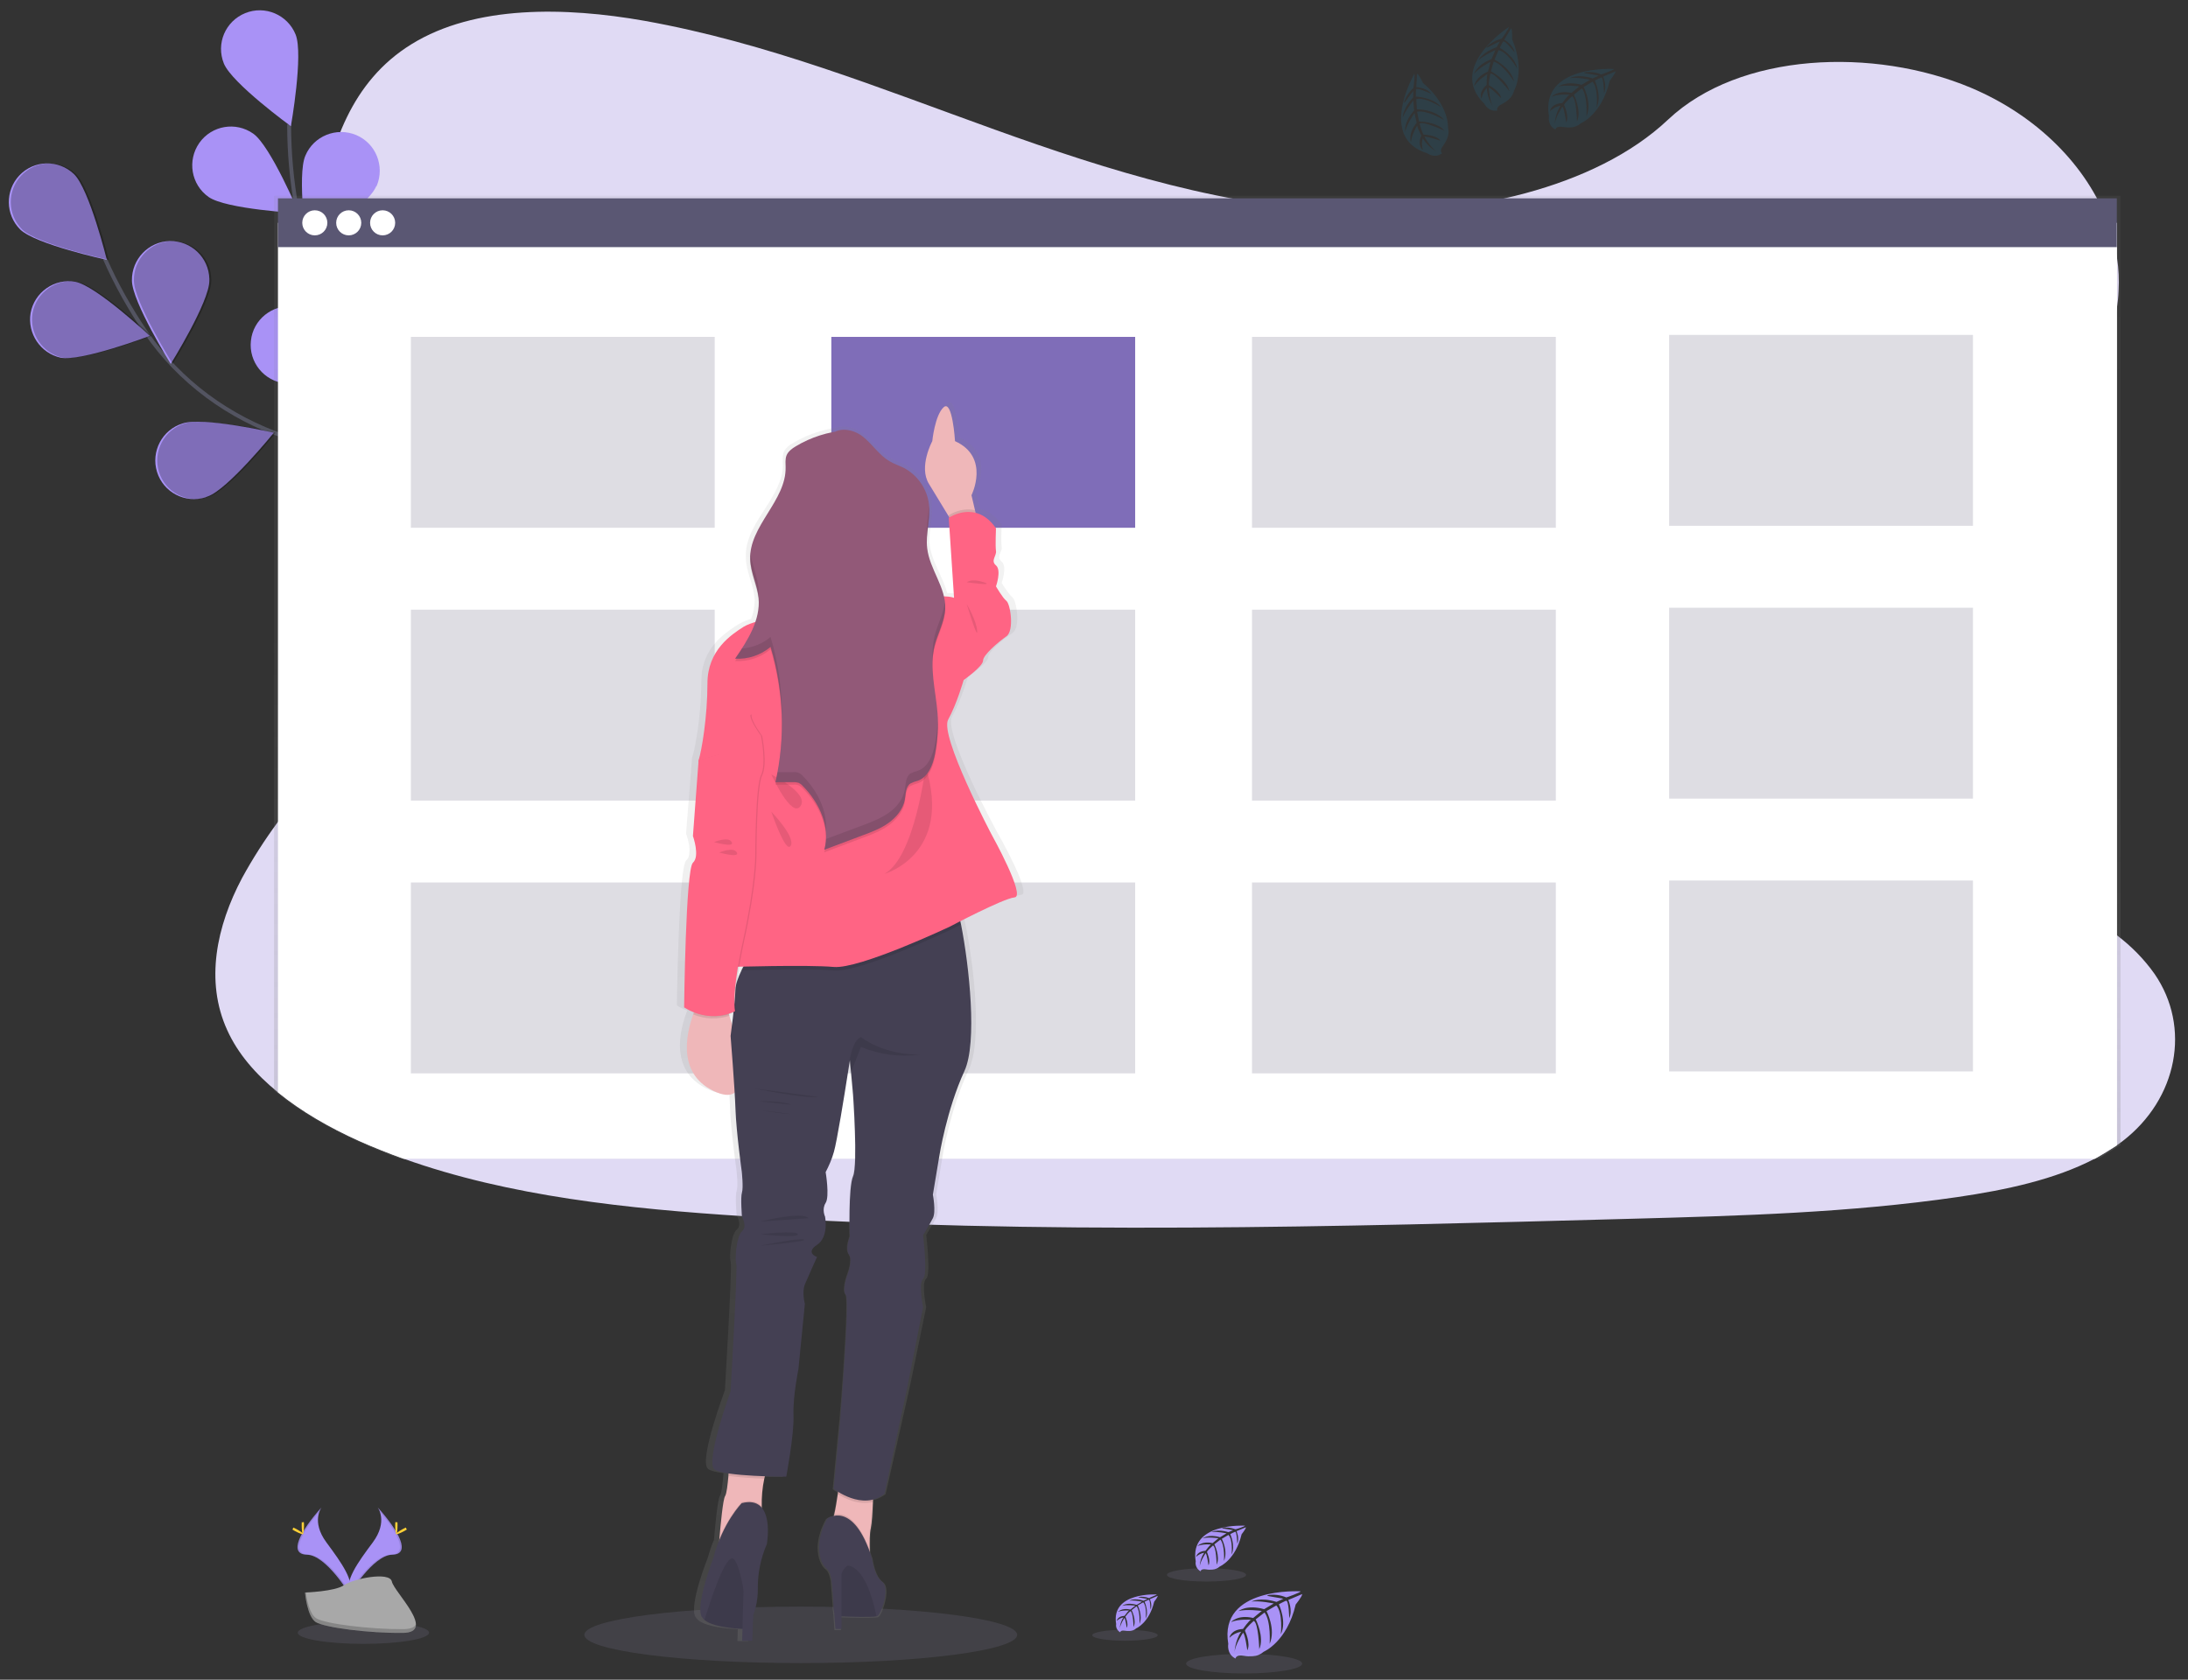 <?xml version="1.0" encoding="utf-8"?>
<!-- Generator: Adobe Illustrator 24.0.2, SVG Export Plug-In . SVG Version: 6.00 Build 0)  -->
<svg version="1.1" id="cbb92aef-a4c8-4910-9d60-405154a20c92"
	 xmlns="http://www.w3.org/2000/svg" xmlns:xlink="http://www.w3.org/1999/xlink" x="0px" y="0px" viewBox="0 0 1116.2 857.1"
	 style="enable-background:new 0 0 1116.2 857.1;" xml:space="preserve">
<rect x="0" y="0" width="1116.2" height="857.1" fill="#333333" stroke="none"/>
<style type="text/css">
	.st0{fill:#E0DAF4;enable-background:new    ;}
	.st1{fill:none;stroke:#535461;stroke-width:2;stroke-miterlimit:10;}
	.st2{fill:#A992F6;}
	.st3{opacity:0.25;enable-background:new    ;}
	.st4{opacity:0.1;fill:#CBBEFA;enable-background:new    ;}
	.st5{opacity:0.1;enable-background:new    ;}
	.st6{fill:#FFD037;}
	.st7{fill:#A8A8A8;}
	.st8{opacity:0.2;enable-background:new    ;}
	.st9{fill:url(#SVGID_1_);}
	.st10{fill:#FFFFFF;}
	.st11{fill:#5A5773;}
	.st12{fill:#7F6DB8;}
	.st13{opacity:0.2;fill:#5A5773;enable-background:new    ;}
	.st14{fill:url(#SVGID_2_);}
	.st15{fill:#EFB7B9;}
	.st16{fill:#FF6484;}
	.st17{fill:#444053;}
	.st18{fill:#A1616A;}
	.st19{fill:#925978;}
	.st20{opacity:0.1;}
	.st21{opacity:0.1;fill:#00B0FF;enable-background:new    ;}
</style>
<title>add to cart</title>
<path class="st0" d="M1082.8,582.3c-1,0.7-1.9,1.4-2.9,2.1c-3.6,2.5-7.3,4.8-11.2,6.8c-20.4,10.7-45.5,16-70,19.6
	c-54.9,8-110.9,9.6-166.7,11.1c-150.7,4.1-301.8,8.3-452.2-1.3c-59.4-3.8-120.1-10.1-174-29.4c-7.7-2.8-15.3-5.8-22.7-9.1
	c-15-6.7-29.4-15-41.4-24.8c-11.3-9.2-20.4-19.7-25.8-31.7c-11.4-25-5.4-53.1,7.6-77.6c5.4-9.9,11.5-19.4,18.2-28.5
	c10-13.8,21.1-27.2,31.2-41c35.9-49,59.3-111,26.2-161.2c-9.5-14.4-23.3-27.1-31.1-42.2c-9.9-19.3-9.1-40.7-6-61.5
	c0.4-2.6,0.8-5.3,1.3-7.8c5.4-30.8,15.5-64.1,46.7-83.3c32.4-20,78.4-19,118.7-11.9C391.4,21.8,449,45.1,507.4,66.1
	s119.3,40.2,183.4,42.2C747.4,110.1,813.4,96.5,851,61c36.5-34.4,105-37,154.5-16.2c33.9,14.3,59.2,40,69.9,68.9
	c2.2,5.8,3.7,11.8,4.6,17.9c0.9,5.6,1.1,11.3,0.8,16.9c-0.1,2.8-0.4,5.6-0.8,8.3c-8.3,57.1-67.7,102.1-103.8,153
	c-17.7,24.9-30.1,54.8-18,81.6c18.5,40.9,82.9,55.4,121.8,85.9c7.3,5.5,13.8,12.1,19.1,19.6C1117.9,524.1,1110.9,560.7,1082.8,582.3
	z"/>
<g id="d00831fc-a64a-413c-b5dd-d7bd6eafa01d">
	<path class="st1" d="M259.8,326.9c0,0-45.5-80.7-114.2-104c-28.8-9.8-53.9-28.1-71.1-53.2c-8.1-11.9-15.2-24.5-21-37.7"/>
	<path class="st2" d="M10.3,117.1c7.8,7.6,44.2,15.5,44.2,15.5s-8.9-36.2-16.8-43.8c-7.9-7.5-20.4-7.2-27.9,0.8
		C2.6,97.3,2.7,109.5,10.3,117.1L10.3,117.1z"/>
	<path class="st2" d="M30.9,182.5c10.7,2.1,45.5-11.1,45.5-11.1s-27.2-25.5-37.9-27.6c-10.7-1.9-21,5.3-22.9,16
		C13.9,170.2,20.6,180.2,30.9,182.5L30.9,182.5z"/>
	<path class="st2" d="M106,253.3c10.3-3.6,33.7-32.5,33.7-32.5s-36.3-8.3-46.6-4.7c-10.4,3.2-16.2,14.3-13,24.7
		c3.2,10.4,14.3,16.2,24.7,13C105.1,253.6,105.5,253.5,106,253.3L106,253.3z"/>
	<path class="st2" d="M174.8,294.1c10.8-1.8,38.7-26.4,38.7-26.4s-34.4-14.3-45.1-12.6c-10.8,1.8-18,11.9-16.3,22.7
		C153.9,288.6,164,295.9,174.8,294.1L174.8,294.1z"/>
	<path class="st2" d="M106.8,143.2c0,10.9-19.7,42.5-19.7,42.5s-19.7-31.6-19.8-42.5c-0.2-10.9,8.4-19.9,19.3-20.2
		c10.9-0.2,19.9,8.4,20.2,19.3C106.8,142.6,106.8,142.9,106.8,143.2L106.8,143.2z"/>
	<path class="st2" d="M186.7,191.9c-3.3,10.4-31.5,34.7-31.5,34.7s-9.4-36.1-6.2-46.5c3.7-10.2,15-15.6,25.3-11.8
		C183.9,171.7,189.3,182,186.7,191.9L186.7,191.9z"/>
	<path class="st2" d="M257.9,249.9c-1.4,10.8-25.2,39.5-25.2,39.5s-15.3-33.9-13.9-44.7c1.6-10.8,11.7-18.2,22.4-16.6
		C251.8,229.7,259.2,239.3,257.9,249.9L257.9,249.9z"/>
	<g>
		<path class="st3" d="M11.3,117.1c7.8,7.6,44.2,15.5,44.2,15.5s-8.9-36.2-16.8-43.8c-7.9-7.5-20.4-7.2-27.9,0.8
			C3.6,97.3,3.7,109.5,11.3,117.1L11.3,117.1z"/>
		<path class="st3" d="M31.9,182.5c10.7,2.1,45.5-11.1,45.5-11.1s-27.2-25.5-37.9-27.6c-10.7-1.9-21,5.3-22.9,16
			C14.9,170.2,21.6,180.2,31.9,182.5L31.9,182.5z"/>
		<path class="st3" d="M107,253.3c10.3-3.6,33.7-32.5,33.7-32.5s-36.3-8.3-46.6-4.7c-10.4,3.2-16.2,14.3-13,24.7
			c3.2,10.4,14.3,16.2,24.7,13C106.1,253.6,106.5,253.5,107,253.3L107,253.3z"/>
		<path class="st3" d="M175.8,294.1c10.8-1.8,38.7-26.4,38.7-26.4s-34.4-14.3-45.1-12.6c-10.8,1.8-18,11.9-16.3,22.7
			C154.9,288.6,165,295.9,175.8,294.1L175.8,294.1z"/>
		<path class="st3" d="M107.8,143.2c0,10.9-19.7,42.5-19.7,42.5s-19.7-31.6-19.8-42.5c-0.2-10.9,8.4-19.9,19.3-20.2
			c10.9-0.2,19.9,8.4,20.2,19.3C107.8,142.6,107.8,142.9,107.8,143.2L107.8,143.2z"/>
		<path class="st3" d="M187.7,191.9c-3.3,10.4-31.5,34.7-31.5,34.7s-9.4-36.1-6.2-46.5c3.7-10.2,15-15.6,25.3-11.8
			C184.9,171.7,190.3,182,187.7,191.9L187.7,191.9z"/>
		<path class="st3" d="M258.9,249.9c-1.4,10.8-25.2,39.5-25.2,39.5s-15.3-33.9-13.9-44.7c1.6-10.8,11.7-18.2,22.4-16.6
			C252.8,229.7,260.2,239.3,258.9,249.9L258.9,249.9z"/>
	</g>
	<path class="st1" d="M257.2,325.3c0,0-8.9-92.3-62.3-141.3c-22.4-20.6-37.9-47.5-43.5-77.5c-2.6-14.2-3.9-28.6-3.9-43"/>
	<path class="st2" d="M114.2,32.4c4.1,10.1,34.2,32,34.2,32s6.5-36.7,2.4-46.8s-15.6-15-25.7-10.9S110.1,22.2,114.2,32.4L114.2,32.4
		z"/>
	<path class="st2" d="M106.4,100.5c8.9,6.3,46.1,8.3,46.1,8.3s-14.4-34.3-23.3-40.6S108,64,101.7,72.9
		C95.4,81.9,97.5,94.2,106.4,100.5z"/>
	<path class="st2" d="M146.4,195.7c10.9,0.9,44-16.1,44-16.1s-29.8-22.3-40.7-23.2c-10.8-1.2-20.6,6.7-21.7,17.5
		c-1.2,10.8,6.7,20.6,17.5,21.7C145.8,195.6,146.1,195.7,146.4,195.7L146.4,195.7z"/>
	<path class="st2" d="M192.7,260.9c10.6,2.7,46.1-8.4,46.1-8.4s-25.6-27-36.2-29.8c-10.6-2.6-21.3,3.9-23.8,14.5
		C176.3,247.6,182.5,258,192.7,260.9L192.7,260.9z"/>
	<path class="st2" d="M191.8,95.3c-4.4,10-35.2,30.9-35.2,30.9s-5.2-36.9-0.8-46.8c4.2-10,15.8-14.7,25.9-10.5
		c10,4.2,14.7,15.8,10.5,25.9C192,94.9,191.9,95.1,191.8,95.3z"/>
	<path class="st2" d="M245.1,172.2c-7.2,8.2-42.9,18.9-42.9,18.9s6-36.8,13.2-44.9c7.2-8.2,19.7-9,27.8-1.8
		C251.5,151.6,252.3,164.1,245.1,172.2z"/>
	<path class="st2" d="M286.7,254.1c-5.7,9.3-39.1,25.9-39.1,25.9s-0.3-37.3,5.4-46.5c5.7-9.3,17.9-12.2,27.2-6.5
		C289.5,232.7,292.4,244.8,286.7,254.1L286.7,254.1z"/>
</g>
<ellipse class="st4" cx="408.5" cy="834.2" rx="110.4" ry="14.4"/>
<ellipse class="st4" cx="185.4" cy="833.1" rx="33.5" ry="5.7"/>
<path class="st2" d="M192.7,769.2c0,0,5.4,7.1-2.5,17.8c-8,10.7-14.5,19.8-11.9,26.5c0,0,12-20,21.8-20.2S203.5,781.2,192.7,769.2z"
	/>
<path class="st5" d="M192.7,769.2c0.5,0.7,0.8,1.4,1.1,2.2c9.5,11.2,14.6,21.6,5.4,21.9c-8.5,0.2-18.8,15.5-21.2,19.3
	c0.1,0.3,0.2,0.6,0.3,0.9c0,0,12-20,21.8-20.2S203.5,781.2,192.7,769.2z"/>
<path class="st6" d="M202.8,778.2c0,2.5-0.3,4.5-0.6,4.5s-0.6-2-0.6-4.5c0-2.6,0.4-1.3,0.7-1.3S202.8,775.7,202.8,778.2z"/>
<path class="st6" d="M206.3,781.2c-2.2,1.2-4.1,1.9-4.3,1.6c-0.2-0.3,1.5-1.5,3.7-2.7s1.3-0.3,1.5,0
	C207.4,780.4,208.5,780,206.3,781.2z"/>
<path class="st2" d="M164,769.2c0,0-5.4,7.1,2.5,17.8s14.5,19.8,11.9,26.5c0,0-12-20-21.8-20.2S153.3,781.2,164,769.2z"/>
<path class="st5" d="M164,769.2c-0.5,0.7-0.8,1.4-1.1,2.2c-9.5,11.2-14.6,21.6-5.4,21.9c8.5,0.2,18.8,15.5,21.2,19.3
	c-0.1,0.3-0.2,0.6-0.3,0.9c0,0-12-20-21.8-20.2S153.3,781.2,164,769.2z"/>
<path class="st6" d="M153.9,778.2c0,2.5,0.3,4.5,0.6,4.5s0.6-2,0.6-4.5c0-2.6-0.4-1.3-0.7-1.3S153.9,775.7,153.9,778.2z"/>
<path class="st6" d="M150.4,781.2c2.2,1.2,4.1,1.9,4.3,1.6s-1.5-1.5-3.7-2.7s-1.3-0.3-1.5,0C149.4,780.4,148.2,780,150.4,781.2z"/>
<path class="st7" d="M155.6,812.6c0,0,15.2-0.5,19.8-3.7c4.6-3.3,23.4-7.2,24.5-1.9s22.9,26,5.7,26.2s-39.9-2.7-44.5-5.5
	C156.6,824.8,155.6,812.6,155.6,812.6z"/>
<path class="st8" d="M205.9,831.3c-17.2,0.1-39.9-2.7-44.5-5.5c-3.5-2.1-4.9-9.7-5.3-13.2h-0.5c0,0,1,12.3,5.5,15.1
	s27.3,5.6,44.5,5.5c5,0,6.7-1.8,6.6-4.4C211.5,830.3,209.6,831.2,205.9,831.3z"/>
<path class="st2" d="M663.5,812c0,0-41.9-2.5-36.9,26.8c0,0-1,5.2,3.7,7.5c0,0,0.1-2.2,4.3-1.4c1.5,0.3,3,0.3,4.5,0.2
	c2.1-0.1,4-0.9,5.6-2.3l0,0c0,0,11.8-4.9,16.3-24.1c0,0,3.4-4.2,3.3-5.3l-7.1,3c0,0,2.4,5.1,0.5,9.3c0,0-0.2-9.1-1.6-8.9
	c-0.3,0-3.7,1.8-3.7,1.8s4.2,8.9,1,15.3c0,0,1.2-10.9-2.3-14.7l-5,2.9c0,0,4.9,9.2,1.6,16.7c0,0,0.8-11.5-2.6-16l-4.5,3.5
	c0,0,4.6,9,1.8,15.2c0,0-0.4-13.4-2.8-14.4c0,0-4,3.5-4.5,5c0,0,3.1,6.6,1.2,10c0,0-1.2-8.9-2.2-8.9c0,0-4,5.9-4.3,9.9
	c0,0,0.2-6,3.4-10.5c-2.3,0.4-4.4,1.5-6,3.1c0,0,0.6-4.2,6.9-4.5c0,0,3.2-4.5,4.1-4.7c0,0-6.3-0.5-10.2,1.2c0,0,3.4-4,11.3-2.1
	l4.4-3.6c0,0-8.3-1.1-11.9,0.1c0,0,4.1-3.5,13.1-1l4.9-2.9c0,0-7.1-1.5-11.4-1c0,0,4.5-2.4,12.8,0.2l3.5-1.6c0,0-5.2-1-6.7-1.2
	s-1.6-0.6-1.6-0.6c3.3-0.6,6.7-0.2,9.8,1.1C656.2,815.2,663.7,812.5,663.5,812z"/>
<ellipse class="st4" cx="634.7" cy="848.9" rx="29.6" ry="5"/>
<path class="st2" d="M590.2,813.6c0,0-23.6-1.4-20.8,15.1c-0.3,1.7,0.6,3.4,2.1,4.2c0,0,0-1.2,2.4-0.8c0.8,0.1,1.7,0.2,2.6,0.1
	c1.2-0.1,2.3-0.5,3.1-1.3l0,0c0,0,6.6-2.7,9.2-13.6c0,0,1.9-2.4,1.8-3l-4,1.7c0,0,1.4,2.9,0.3,5.3c0,0-0.1-5.2-0.9-5
	c-0.2,0-2.1,1-2.1,1s2.3,5,0.6,8.6c0,0,0.7-6.2-1.3-8.3l-2.8,1.6c0,0,2.7,5.2,0.9,9.4c0,0,0.5-6.5-1.5-9l-2.5,2c0,0,2.6,5.1,1,8.6
	c0,0-0.2-7.5-1.6-8.1c-1,0.8-1.8,1.7-2.6,2.8c0,0,1.8,3.7,0.7,5.7c0,0-0.7-5-1.2-5c0,0-2.2,3.3-2.4,5.6c0.1-2.1,0.8-4.2,1.9-5.9
	c-1.3,0.2-2.5,0.9-3.4,1.8c0,0,0.3-2.4,4-2.6c0,0,1.8-2.5,2.3-2.7c0,0-3.6-0.3-5.7,0.7c0,0,1.9-2.2,6.4-1.2l2.5-2
	c0,0-4.7-0.6-6.7,0.1c0,0,2.3-2,7.4-0.5l2.7-1.6c-2.1-0.5-4.2-0.7-6.4-0.6c0,0,2.5-1.4,7.2,0.1l2-0.9c0,0-3-0.6-3.8-0.7
	c-0.8-0.1-0.9-0.3-0.9-0.3c1.9-0.3,3.8-0.1,5.5,0.6C586.2,815.3,590.2,813.8,590.2,813.6z"/>
<ellipse class="st4" cx="573.9" cy="834.4" rx="16.7" ry="2.8"/>
<path class="st2" d="M635.1,778.5c0,0-28.5-1.7-25.1,18.2c-0.4,2.1,0.7,4.1,2.5,5.1c0,0,0-1.5,2.9-1c1,0.2,2.1,0.2,3.1,0.1
	c1.4-0.1,2.7-0.6,3.8-1.6l0,0c0,0,8-3.3,11.1-16.4c0,0,2.3-2.9,2.2-3.6l-4.8,2c0,0,1.6,3.5,0.4,6.4c0,0-0.2-6.2-1.1-6.1
	c-0.2,0-2.5,1.2-2.5,1.2s2.8,6,0.7,10.4c0,0,0.8-7.4-1.6-10l-3.4,2c0,0,3.3,6.2,1.1,11.3c0,0,0.6-7.8-1.8-10.9l-3.1,2.4
	c0,0,3.1,6.1,1.2,10.4c0,0-0.2-9.1-1.9-9.8c0,0-2.7,2.4-3.1,3.3c0,0,2.1,4.5,0.8,6.8c0,0-0.8-6-1.5-6.1c0,0-2.7,4-3,6.8
	c0.1-2.5,0.9-5,2.3-7.1c-1.5,0.3-3,1-4.1,2.1c0,0,0.4-2.8,4.8-3.1c0,0,2.2-3,2.8-3.2c0,0-4.3-0.4-6.9,0.8c0,0,2.3-2.7,7.7-1.5l3-2.5
	c0,0-5.7-0.8-8.1,0.1c0,0,2.8-2.4,8.9-0.6l3.3-2c0,0-4.8-1-7.7-0.7c0,0,3-1.6,8.7,0.1l2.4-1c0,0-3.6-0.7-4.6-0.8s-1.1-0.4-1.1-0.4
	c2.2-0.4,4.6-0.1,6.7,0.7C630.2,780.6,635.2,778.8,635.1,778.5z"/>
<ellipse class="st4" cx="615.5" cy="803.6" rx="20.2" ry="3.4"/>
<g id="_x31_cf578eb-5ffb-4cd7-95b8-45aaaddab7e0">
	
		<linearGradient id="SVGID_1_" gradientUnits="userSpaceOnUse" x1="652.7" y1="598.66" x2="652.7" y2="107.36" gradientTransform="matrix(1 0 0 1 -41.9 -7.46)">
		<stop  offset="0" style="stop-color:#808080;stop-opacity:0.25"/>
		<stop  offset="0.54" style="stop-color:#808080;stop-opacity:0.12"/>
		<stop  offset="1" style="stop-color:#808080;stop-opacity:0.1"/>
	</linearGradient>
	<path class="st9" d="M1081.8,584.2V99.9h-942v456.5c12,10,26.5,18.5,41.6,25.4c7.4,3.4,15,6.6,22.8,9.4h866.4L1081.8,584.2z"/>
	<path class="st10" d="M1080,584.4V113.7H141.8v443.7c12,9.8,26.4,18,41.4,24.8c7.4,3.3,15,6.3,22.7,9.1h862.8L1080,584.4z"/>
	<rect x="141.8" y="101.2" class="st11" width="938.1" height="24.9"/>
</g>
<g id="_x36_703b009-63cb-4af0-a0d7-9948e224c180">
	<circle class="st10" cx="160.6" cy="113.7" r="6.4"/>
	<circle class="st10" cx="177.9" cy="113.7" r="6.4"/>
	<circle class="st10" cx="195.2" cy="113.7" r="6.4"/>
</g>
<rect x="424.1" y="171.9" class="st12" width="155" height="97.4"/>
<rect x="209.6" y="171.9" class="st13" width="155" height="97.4"/>
<rect x="638.7" y="171.9" class="st13" width="155" height="97.4"/>
<rect x="209.6" y="311.1" class="st13" width="155" height="97.4"/>
<rect x="424.1" y="311.1" class="st13" width="155" height="97.4"/>
<rect x="638.7" y="311.1" class="st13" width="155" height="97.4"/>
<rect x="209.6" y="450.3" class="st13" width="155" height="97.4"/>
<rect x="424.1" y="450.3" class="st13" width="155" height="97.4"/>
<rect x="638.7" y="450.3" class="st13" width="155" height="97.4"/>
<rect x="851.5" y="170.9" class="st13" width="155" height="97.4"/>
<rect x="851.5" y="310.1" class="st13" width="155" height="97.4"/>
<rect x="851.5" y="449.3" class="st13" width="155" height="97.4"/>
<g id="_x32_796dd85-6618-42ad-b8a0-d6b4cc80ab2d">
	
		<linearGradient id="SVGID_2_" gradientUnits="userSpaceOnUse" x1="475.594" y1="844.86" x2="475.594" y2="212.599" gradientTransform="matrix(1 0 0 1 -41.9 -7.46)">
		<stop  offset="0" style="stop-color:#808080;stop-opacity:0.25"/>
		<stop  offset="0.54" style="stop-color:#808080;stop-opacity:0.12"/>
		<stop  offset="1" style="stop-color:#808080;stop-opacity:0.1"/>
	</linearGradient>
	<path class="st14" d="M508.8,424.8c0,0-27.8-50.9-23.1-59.2c4.7-8.3,8.1-20.3,8.1-20.3s10.3-7,10.3-9.9s8.1-9.5,12.4-12.4
		c4.3-2.9,2.1-16.5,0-18.2s-5.5-7.4-5.5-7.4s3-8.3,0-10.8s0.4-5,0-7.4c-0.4-2.5,0-11.6,0-11.6c-3.5-4.8-7.3-7.1-11-7.9l-0.3-1.3
		l-1.8-7.7c0,0,8.9-17.1-5.5-26c-1-0.6-2.1-1.2-3.2-1.7c0,0,0-0.4-0.1-1.1c-0.2-2.6-0.8-8.9-2.1-13.1c-0.8-2.4-1.7-4-3-3.6
		c-0.3,0.1-0.6,0.2-0.8,0.5c-0.6,0.5-1.1,1.1-1.5,1.8l0,0c0,0,0,0.1-0.1,0.1l0,0c-1.6,2.9-2.8,6.1-3.4,9.5c-0.4,2-0.8,3.9-1,5.9l0,0
		c-0.6,1.2-1.2,2.4-1.7,3.7c-1.8,4.5-3.8,12.4-0.1,18.2c3.2,5,7.4,11.8,10.5,16.7l0.1,0.2l0.2,0.3l-0.3,0.2v0.8l0.3,4.2l2.4,36
		c-0.7-0.2-1.5-0.4-2.2-0.5c-1.1-0.2-2.1-0.2-3.2-0.2c-2.1-8.2-7.8-15.8-8.9-24.4c-0.1-0.9-0.2-1.7-0.2-2.6
		c0.1-5.4,1.4-10.8,1.3-16.2c0-1,0-2-0.1-3l0,0c0-0.3,0-0.5-0.1-0.8c-1.1-8-6.1-14.9-13.2-18.4c-2.5-1.2-5.2-2.1-7.6-3.4
		c-5.6-3.1-9.2-8.8-14.2-12.6c-3.8-2.9-9.4-4.4-13.6-3c-2.2,0.3-4.4,0.8-6.6,1.4l0,0c-5.3,1.4-10.4,3.5-15.2,6.3
		c-0.6,0.4-1.3,0.8-1.9,1.2c-1.3,0.9-2.4,2.1-3.1,3.6c-0.4,1.2-0.6,2.5-0.5,3.9c0,0.9,0,1.9,0.1,2.8c-0.3,15.8-17.3,28.1-18.8,43.6
		c0,0.4-0.1,0.7-0.1,1.1c0,0.1,0,0.2,0,0.3c0,0.4,0,0.9,0,1.4l0,0c0,0.2,0,0.4,0,0.6s0,0.4,0,0.6c0.2,6.8,3.8,13.1,4.4,19.9
		c0.1,0.6,0.1,1.2,0.1,1.8c-0.1,3.1-0.7,6.2-1.8,9.1c-2.1,0.6-4.2,1.4-6.1,2.5c-5.2,3.3-14.6,9.1-18,20.1c-0.9,2.9-1.3,5.8-1.3,8.8
		c-0.1,10.6-1,21.1-2.9,31.5c-0.4,2.6-1,5.2-1.8,7.8c-0.1,0.2-0.1,0.5-0.1,0.8l-2.1,26.7l-0.4,4.7l-0.5,6.7c0,0,0.1,0.4,0.4,1.1
		c0.3,1,0.6,2,0.8,3.1c0.6,2.3,0.7,4.6,0.3,6.9c-0.2,1-0.7,1.9-1.4,2.5c-0.1,0.1-0.1,0.1-0.2,0.2c-0.6,0.8-1.1,3.3-1.6,6.8
		c-0.2,1.4-0.3,3-0.5,4.6c-1,10.5-1.6,26.3-2,39.4c-0.4,12.9-0.5,23-0.5,23c1.7,1.1,3.5,2,5.3,2.6c-0.1,0.3-0.3,0.7-0.4,1.1
		c-1.7,4.4-2.8,8.9-3.2,13.6c-0.8,9.7,1.9,20.5,15.5,26.1c0.9,0.4,1.8,0.7,2.7,0.9c3,0.8,5.2,0.6,6.8-0.4c0,0.6,0.1,1.1,0.1,1.7
		c0.1,2.4,0.3,4.6,0.3,6.5c0.4,11.6,3.3,31.8,3.3,31.8s1,8.3,0.1,10.8s0,12.4,0,12.4s3,5,0,7.4c-3,2.5-3.9,14.9-3,16.5
		c0,0.1,0,0.1,0,0.2c0.7,4.1-3,65.2-3,65.2s-3.5,9.3-6.3,19.1c-2.7,9.4-4.8,19.2-2.2,21.1c1.2,0.9,4.1,1.6,7.8,2.1
		c0,0.4-0.1,0.8-0.1,1.2c-0.4,4.4-0.9,9.1-1.7,10.3c-1.2,1.7-2.4,14.7-3,21.8l-0.1,0.8c-1.3,3-2.3,6.1-3.2,9.2
		c0,0-9.5,23.8-6.3,29.9c0.3,0.6,0.7,1,1.2,1.5l0,0c0.1,0.1,0.2,0.2,0.3,0.3c4.6,3.7,16,4.4,20.2,4.6l-0.2,5.9v0.2h5.4v-0.1
		c0-0.7,0.1-4.1,0.3-8.7c0-0.8,0.1-1.7,0.1-2.5c0-0.7,0.1-1.4,0.1-2.1c1.6-4.2,2.4-8.7,2.3-13.2c0-5.2,0.7-10.3,2.1-15.3
		c0.7-2.6,1.6-5.1,2.7-7.5c0,0,1.7-8.9-0.7-15.2c-0.4-1.3-1.1-2.4-2-3.4c0-0.2,0-0.4,0-0.6s0-0.5,0-0.7s0-0.4,0-0.6
		c-0.1-4.3,0.4-8.5,1.3-12.7c0-0.1,0-0.1,0-0.2c0.1-0.3,0.2-0.7,0.3-1l0.1-0.2l1.8,0.1c5.4,0.1,9.3,0.1,9.3,0.1s4.3-21.9,3.9-31.4
		c0-0.4,0-0.9,0-1.3c-0.1-9.4,2.6-22.3,2.6-22.3l3.5-33.5c0,0-1.7-5.8,0-9.9c1.1-2.6,3.2-7.3,4.8-10.6c0.7-1.5,1.3-2.7,1.5-3.2
		l0.1-0.3c-0.5-0.2-1.1-0.4-1.5-0.8l0,0c-1.4-0.9-2.6-2.8,1.5-5.4c6.4-4.1,4.3-14.5,4.3-14.5s-1.9-3.7,0.3-7c2.2-3.3,0-15.7,0-15.7
		c1.8-3.3,3.3-6.7,4.4-10.3c1.6-5,5.6-29.2,7.5-40.8c0.6-3.8,1-6.3,1-6.3l0.1,0.6l0.1,0.7l0,0l0.5,5.5l0.1,0.7l1,10.4
		c0,0,2,27.4,0.7,38.2c0,0.1,0,0.1,0,0.2c-0.1,1.1-0.3,2.2-0.7,3.3c-2.3,5.1-1.9,25.6-1.7,30.1c0,0.4,0,0.7,0,0.9s-1.6,4-1.2,7l0,0
		c0.1,0.7,0.4,1.5,0.8,2.1c0.6,1,0.9,2.1,0.8,3.2v0.1c0,0.5-0.1,1-0.1,1.4c-0.3,1.9-0.8,3.8-1.5,5.6c0,0-2.3,6-1.4,9.2l0,0
		c0.1,0.4,0.3,0.8,0.6,1.1c0.2,0.4,0.3,0.8,0.3,1.2v0.1c0.8,6.7-1.3,36.1-2.5,52.2c-0.5,6.4-0.9,10.6-0.9,10.6l-3.4,35.2l0.3,0.2
		c0.4,0.3,1.1,0.8,2.1,1.3c0,0,0,0,0,0.1l-0.1,1.1c-0.5,3.4-1.1,7.3-1.9,10.3c-0.1,0.2-0.1,0.4-0.2,0.7c-1.3,0.2-2.5,0.7-3.6,1.5
		c-7.2,12.8-4,23,0,25.9c1.1,0.8,1.9,3.2,2.4,6l1,12.8c0,0.5,0,1,0,1.5c0,0.4,0.1,0.8,0.2,1.2l0.3,3.9l0.4,5.4h3.3v-6.5h0.2
		c5.2,0.2,13.6,0.4,17.2,0.1h0.1c0.4,0,0.7-0.1,1-0.1c0.2,0,0.4-0.1,0.6-0.2c1.9-0.9,6.7-14.6,2.4-17.7c-4.3-3.1-5.3-11.9-5.3-11.9
		c-0.4-1.1-0.8-2.2-1.1-3.3c0-0.2,0-0.4,0-0.7c-0.1-4.2-0.1-8.9,0.5-11.3c0.7-2.7,1-8.5,1.1-13.6c0-0.4,0-0.8,0-1.1v-0.1
		c0.8-0.2,1.5-0.4,2.2-0.7l0.2-0.1c1.3-0.6,2.6-1.3,3.7-2.2l12.1-53.7l1.3-6.2l7.3-35.5c0,0-2.6-12.4,0-14.5c0.9-0.8,1.2-4,1.1-7.7
		c-0.1-6.5-1.1-14.7-1.1-14.7s3.4-5.4,5.1-8.7s0-12,0-12L481,589c0,0,3.9-23.6,13.3-43.4c6.9-14.6,2.5-54-2-75
		c-0.1-0.5-0.2-1.1-0.4-1.6v-0.1c2.1-1,4.7-2.3,7.5-3.6l1-0.5c3.5-1.7,7.2-3.4,10.6-4.8l0.2-0.1c2.4-1,4.9-2,7.4-2.8
		c0.7-0.2,1.5-0.4,2.3-0.5C526.8,456.3,508.8,424.8,508.8,424.8z M374.8,492.1h1.8c-0.2,0.4-0.4,0.8-0.6,1.2
		c-0.1,0.2-0.2,0.5-0.3,0.7c-0.7,1.4-1.3,2.7-1.8,4.1c0.2-1.5,0.4-3.1,0.7-4.8C374.7,493,374.8,492.5,374.8,492.1z M370,517.9
		L370,517.9l-0.1-0.6c-0.1-0.3-0.2-0.6-0.3-1c0.6-0.2,1.2-0.4,1.9-0.6h0.1c0,0.1,0,0.2,0,0.3c0,0.5-0.1,0.9-0.2,1.4l0,0
		c0,0.1,0,0.1,0,0.2c0,0.4-0.1,0.7-0.1,1.1c-0.1,0.7-0.2,1.4-0.3,2.1c-0.2-0.6-0.4-1.2-0.6-1.8C370.3,518.6,370.1,518.3,370,517.9
		L370,517.9z"/>
	<path class="st15" d="M498.6,266.1l-10.7,3.8l-3.9-6.4c-3-5-7.1-11.7-10.1-16.6c-5.4-8.7,1.7-21.8,1.7-21.8s1.3-13.2,5.8-17.3
		s5.8,17.3,5.8,17.3c18.1,8.2,8.4,27.6,8.4,27.6l1.8,7.7L498.6,266.1z"/>
	<path class="st5" d="M498.6,266.1l-10.7,3.8l-3.9-6.4v-0.6c0,0,6.1-4.2,13.3-2.6L498.6,266.1z"/>
	<path class="st16" d="M481.3,309.5l5.4-4.5l-2.7-40.8c0,0,13.9-9.5,24.1,5.4c0,0-0.4,9.1,0,11.5c0.4,2.5-2.9,5,0,7.4
		c2.9,2.5,0,10.7,0,10.7s3.3,5.8,5.3,7.4c2.1,1.6,4.1,15.3,0,18.1c-4.1,2.9-11.9,9.5-11.9,12.4s-9.9,9.9-9.9,9.9l-8.7-11.5
		L481.3,309.5z"/>
	<path class="st15" d="M365.4,557.3c-20-8.5-15.5-29.2-11.8-39.6c0.8-2.1,1.6-4.2,2.6-6.2l11.2-6.8c0,0,2.3,5.8,4.7,13.7
		C377.9,536.5,384.4,565.3,365.4,557.3z"/>
	<path class="st15" d="M392.9,746.2c-1.4,2.6-2.4,5.4-3,8.3c-1,4.7-1.4,9.4-1.3,14.2c0.1,3.3,0.4,5.5,0.4,5.5l-22.3,15.3
		c0,0,0.1-1.8,0.3-4.4c0.6-7,1.8-20,2.9-21.7c0.8-1.2,1.3-5.9,1.7-10.2c0.3-4.4,0.5-8.2,0.5-8.2S398.9,734.9,392.9,746.2z"/>
	<path class="st15" d="M445.5,757.2c0,0,0,4.3-0.2,9.2c-0.2,5-0.5,10.8-1.1,13.5c-0.6,2.5-0.6,7.1-0.5,11.3c0.1,5,0.5,9.4,0.5,9.4
		s-22.7-21.5-20.4-23.2c0.6-0.5,1.2-2.3,1.8-4.7c0.7-3,1.3-6.9,1.8-10.3c0.6-4,0.9-7.2,0.9-7.2L445.5,757.2z"/>
	<path class="st5" d="M392.9,746.2c-1.4,2.6-2.4,5.4-3,8.3c-6.1-0.2-12.2-0.6-18.2-1.4c0.3-4.3,0.5-8.2,0.5-8.2
		S398.9,734.9,392.9,746.2z"/>
	<path class="st5" d="M445.5,757.2c0,0,0,4.3-0.2,9.2c-7.1,1.8-14.4-1.8-17.9-4c0.6-4,0.9-7.2,0.9-7.2L445.5,757.2z"/>
	<path class="st17" d="M492,546.5c-9.1,19.8-12.8,43.3-12.8,43.3l-3.3,19.8c0,0,1.7,8.7,0,12s-5,8.7-5,8.7s2.5,20.2,0,22.3
		s0,14.4,0,14.4l-8.2,41.6l-11.5,53.6c-11.1,9.1-25.9-2.5-25.9-2.5l3.3-35c0,0,5-61.4,2.9-63.9s0.8-10.3,0.8-10.3s2.9-7.4,0.8-10.3
		c-2.1-2.9,0.4-9.1,0.4-9.1s-0.8-25.2,1.7-30.9c2.5-5.8,0-41.5,0-41.5l-1-11.1l-0.6-6.2v-0.6c0,0-0.4,2.5-1,6.3
		c-1.8,11.6-5.7,35.7-7.2,40.7c-1,3.6-2.5,7-4.2,10.3c0,0,2.1,12.4,0,15.7s-0.3,7-0.3,7s2.1,10.3-4.1,14.4c-6.2,4.1,0,6.2,0,6.2
		s-4.5,9.9-6.2,14c-1.6,4.1,0,9.9,0,9.9l-3.3,33.4c0,0-2.9,14-2.5,23.5s-3.7,31.3-3.7,31.3s-31.7,0-36.6-3.7s8.2-39.9,8.2-39.9
		s3.7-63.5,2.9-65.1s0-14,2.9-16.5s0-7.4,0-7.4s-0.8-9.9,0-12.4s-0.1-10.7-0.1-10.7s-2.8-20.2-3.2-31.7c-0.4-11.5-2.5-37.5-2.5-37.5
		s2.2-16.1,2.5-23.7c0.1-2.8,1.4-6.3,3-9.6c1.8-3.7,3.8-7.3,6.1-10.8c0,0,97.7-28.9,101.8-26c1.1,0.8,2.7,5.9,4.2,13.4
		C494.4,492.7,498.7,532,492,546.5z"/>
	<circle class="st18" cx="431.8" cy="266.1" r="28.4"/>
	<path class="st5" d="M490.1,471.8c-3.3,1.7-5.5,2.8-5.5,2.8s-46.2,21.9-59.3,20.6c-10.2-1-36.1-0.4-47.4-0.1
		c1.8-3.7,3.8-7.3,6.1-10.8c0,0,97.7-28.9,101.8-26C486.9,459.1,488.5,464.2,490.1,471.8z"/>
	<path class="st16" d="M412,311.6c0,0-26.3,4.2-32.6,8.2s-18.5,12-18.5,28.9s-2.9,34.2-4.5,39.2c-1.7,4.9,26,44.9,26,44.9l-9.9,60.6
		c0,0,39.6-1.2,52.8,0c13.2,1.2,59.3-20.6,59.3-20.6s27.2-14.4,33-14.9S506,426.1,506,426.1s-26.8-50.7-22.3-58.9
		c4.5-8.2,7.9-20.2,7.9-20.2l-5-42c0,0-7.4-2.5-13.6,2.1c-6.2,4.5-27.2,2.1-27.2,2.1L412,311.6z"/>
	<path class="st5" d="M367.3,384.9l-10.3,2.9l-2.9,38.8c0,0,3.7,10.3,0,13.6c-3.7,3.3-4.5,73.8-4.5,73.8s12,8.7,26,2.1
		c0,0-2.1-7.8,4.1-36.3c6.2-28.4,6.2-42.9,6.2-42.9s0-35.5,2.9-41.2c2.9-5.8,0-20.2,0-20.2s-5.8-7.8-5.4-10.7
		C383.8,361.9,367.3,384.9,367.3,384.9z"/>
	<path class="st5" d="M372.2,518.3c-6.1,2-12.7,1.8-18.6-0.7c0.8-2.1,1.6-4.2,2.6-6.2l11.2-6.8C367.5,504.7,369.8,510.5,372.2,518.3
		z"/>
	<path class="st16" d="M366.7,384.9l-10.3,2.9l-2.9,38.8c0,0,3.7,10.3,0,13.6c-3.7,3.3-4.5,73.8-4.5,73.8s12,8.6,26,2
		c0,0-2.1-7.8,4.1-36.3c6.2-28.4,6.2-42.9,6.2-42.9s0-35.5,2.9-41.2c2.9-5.8,0-20.2,0-20.2s-5.8-7.8-5.4-10.7
		C383.2,361.9,366.7,384.9,366.7,384.9z"/>
	<path class="st5" d="M472.2,391.1c0,0-5.4,46.2-21,54.8C451.2,445.9,486.2,436.1,472.2,391.1z"/>
	<path class="st5" d="M393.5,395.2c0,0,19.4,9.5,14.9,16.1C403.8,417.9,393.5,395.2,393.5,395.2z"/>
	<path class="st5" d="M393.5,414.2c0,0,12.4,12.8,9.9,17.3C400.9,436.1,393.5,414.2,393.5,414.2z"/>
	<path class="st5" d="M493.2,308.3c0,0,4.9,8.2,5.3,13.6S493.2,308.3,493.2,308.3z"/>
	<path class="st5" d="M493.2,297.1c0,0,2.4-2.1,8.7,0C508.1,299.2,493.2,297.1,493.2,297.1z"/>
	<path class="st5" d="M469.4,538.1c-10.2,1.4-20.6,0.1-30.2-3.9l-5.2,13.3l-0.6-6.2c0.9-5.2,2.5-10.7,5.8-12.1
		C439.3,529.3,450.7,538.4,469.4,538.1z"/>
	<path class="st5" d="M384.9,555.4c0,0,25.4,5.3,32.5,4.3L384.9,555.4z"/>
	<path class="st5" d="M387.5,562c0,0,10.8-0.5,16.2,1.7L387.5,562z"/>
	<path class="st5" d="M388.7,566.5c4.9,1,10,1.7,15,2L388.7,566.5z"/>
	<path class="st5" d="M388.1,623.3c0.5-0.3,21.6-5.3,24.3-1.7L388.1,623.3z"/>
	<path class="st5" d="M388.1,629.8c0,0,18.4-2.2,18.9,0C407.4,631.9,388.1,629.8,388.1,629.8z"/>
	<path class="st5" d="M388.1,635.6c0,0,19.6-4.1,22-3.1S388.1,635.6,388.1,635.6z"/>
	<path class="st5" d="M389,774.2l-22.3,15.3c0,0,0.1-1.8,0.3-4.4c5-12.2,11.4-18.6,11.4-18.6c5-1.3,8.2-0.1,10.2,2.3
		C388.8,772,389,774.2,389,774.2z"/>
	<path class="st17" d="M391.2,787.9c-3.1,7.2-4.7,14.9-4.6,22.8c0.1,6.4-1.5,12.8-4.7,18.3c-0.5,0.8-1,1.5-1.6,2.2
		c0,0-15.5-0.1-20.9-4.6c-0.6-0.5-1.1-1.1-1.5-1.8c-3.1-6.2,6-29.8,6-29.8c4.8-18.2,14.5-28,14.5-28
		C395.8,762.6,391.2,787.9,391.2,787.9z"/>
	<path class="st5" d="M381.9,829c-0.5,0.8-1,1.5-1.6,2.2c0,0-15.5-0.1-20.9-4.6c2.7-8.8,11.2-35.5,15.1-30.9
		C378.3,799.9,380.9,820.4,381.9,829z"/>
	<path class="st17" d="M379.7,797.3l-1.1,39.9h5.2c0,0,0.8-35,3.2-39.9C389.3,792.4,379.7,797.3,379.7,797.3z"/>
	<path class="st5" d="M444.2,800.6c0,0-22.7-21.5-20.4-23.2c0.6-0.5,1.2-2.3,1.8-4.7c4.4-0.8,11.9,1.1,18.1,18.5
		C443.9,796.1,444.2,800.6,444.2,800.6z"/>
	<path class="st17" d="M447.6,824.6c-0.2,0.1-0.4,0.1-0.5,0.2c-2.7,0.5-12.5,0.2-18,0c-2.1-0.1-3.8-1.8-3.8-3.9c0-1.5,0-3.3-0.1-5.2
		c-0.3-6.1-1-13.4-3.2-15c-3.9-3-6.9-13.1,0-25.8c0,0,13.3-10.1,22.9,20.4c0,0,0.9,8.7,5.1,11.8S449.5,823.7,447.6,824.6z"/>
	<path class="st5" d="M447.1,824.7c-2.7,0.5-12.5,0.2-18,0c-2.1-0.1-3.8-1.8-3.8-3.9c0-1.5,0-3.3-0.1-5.2c1.7-7.4,4.1-15,7.2-16.7
		C432.3,798.9,441.7,797.8,447.1,824.7z"/>
	<polygon class="st17" points="423.7,798 426.2,831.2 429.3,831.2 429.3,795.1 	"/>
	<path class="st5" d="M431.4,220.8c-9,0.7-17.7,3.5-25.4,8.1c-2,1.2-4,2.7-4.8,4.8c-0.7,1.9-0.4,4-0.4,5.9c0.3,17.1-18.7,30-18.1,47
		c0.2,6.8,3.6,13.1,4.3,19.8c1,11.2-5.6,21.6-12,30.9c6.6,0.4,13-1.7,18.1-6c6.7,22.4,7.6,46.2,2.5,69.1h9.1c0.9-0.1,1.8,0,2.7,0.3
		c0.8,0.4,1.5,0.9,2.1,1.6c8.5,8.5,14.2,21,11,32.6l19.4-7.3c4.6-1.7,9.4-3.5,13.4-6.4s7.4-7,8.3-11.9c0.5-3,0.4-6.5,2.8-8.2
		c1.2-0.6,2.5-1.1,3.8-1.4c5.3-1.9,7.7-8,8.8-13.6c1.3-6.8,1.7-13.8,1.2-20.7c-0.9-11.6-4.3-23.3-1.5-34.7
		c1.6-6.3,5.1-12.3,5.4-18.8c0.5-10.8-8-20.1-9.2-30.9c-0.9-7.5,1.8-15.1,0.9-22.5c-1-7.8-5.7-14.7-12.7-18.4c-2.4-1.2-5-2-7.3-3.4
		c-5.4-3.1-8.8-8.7-13.7-12.6c-4.9-3.9-13-5.3-16.7-0.3L431.4,220.8z"/>
	<path class="st19" d="M431.4,219.6c-9,0.7-17.7,3.5-25.4,8.1c-2,1.2-4,2.7-4.8,4.8c-0.7,1.9-0.4,4-0.4,5.9
		c0.3,17.1-18.7,30-18.1,47c0.2,6.8,3.6,13.1,4.3,19.8c1,11.2-5.6,21.6-12,30.9c6.6,0.4,13-1.8,18.1-6c6.7,22.4,7.6,46.2,2.5,69h9.1
		c0.9-0.1,1.8,0.1,2.7,0.3c0.8,0.4,1.5,0.9,2.1,1.6c8.5,8.5,14.2,21,11,32.6l19.4-7.3c4.6-1.7,9.4-3.5,13.4-6.4s7.4-7,8.3-11.9
		c0.5-3,0.4-6.5,2.8-8.2c1.2-0.6,2.5-1.1,3.8-1.4c5.3-1.9,7.7-8,8.8-13.6c1.3-6.8,1.8-13.8,1.3-20.7c-0.9-11.6-4.3-23.3-1.5-34.7
		c1.6-6.3,5.1-12.3,5.4-18.8c0.5-10.8-8-20.1-9.2-30.9c-0.9-7.5,1.8-15.1,0.9-22.5c-1-7.8-5.8-14.7-12.7-18.4c-2.4-1.2-5-2-7.3-3.4
		c-5.4-3.1-8.8-8.7-13.7-12.6s-13-5.3-16.7-0.3L431.4,219.6z"/>
	<g class="st20">
		<path d="M400.8,234.3c0,0.4-0.1,0.8-0.1,1.1C400.8,235.1,400.8,234.7,400.8,234.3z"/>
		<path d="M472.8,274c0.4-5.2,1.5-10.5,1.1-15.7C473.6,263.5,472.4,268.7,472.8,274z"/>
		<path d="M387,300.1c-0.6-6.1-3.4-11.9-4.1-18c-0.1,1.1-0.2,2.3-0.1,3.4c0.2,6.7,3.6,12.9,4.2,19.6
			C387.1,303.4,387.1,301.7,387,300.1z"/>
		<path d="M476.8,324.4c-0.9,4-1.3,8.2-1,12.3c0.1-2.4,0.4-4.8,1-7.1c1.6-6.3,5.1-12.3,5.4-18.8c0-1.2,0-2.3-0.2-3.5
			C481.3,313.2,478.2,318.7,476.8,324.4z"/>
		<path d="M393.1,325c-4.1,3.5-9.2,5.5-14.6,5.9c-1.1,1.8-2.3,3.5-3.5,5.2c6.6,0.4,13-1.8,18.1-6c3.6,12,5.6,24.5,5.8,37.1
			C399.1,352.9,397.2,338.7,393.1,325z"/>
		<path d="M477,379.7c-1.1,5.5-3.4,11.7-8.8,13.6c-1.3,0.3-2.6,0.8-3.8,1.4c-2.4,1.7-2.3,5.3-2.8,8.2c-0.9,4.9-4.2,9.1-8.3,11.9
			c-4,2.8-8.8,4.7-13.4,6.4l-18.5,6.9c-0.1,1.9-0.4,3.7-0.9,5.5l19.4-7.3c4.6-1.7,9.4-3.5,13.4-6.4s7.4-7,8.3-11.9
			c0.5-3,0.4-6.5,2.8-8.2c1.2-0.6,2.5-1.1,3.8-1.4c5.3-1.9,7.7-8,8.8-13.6c1.1-5.8,1.6-11.7,1.4-17.5
			C478.2,371.5,477.8,375.6,477,379.7z"/>
		<path d="M409.5,395.9c-0.6-0.7-1.3-1.2-2.1-1.6c-0.9-0.3-1.8-0.4-2.7-0.3h-8.1c-0.3,1.7-0.7,3.4-1,5.2h9.1
			c0.9-0.1,1.8,0.1,2.7,0.3c0.8,0.4,1.5,0.9,2.1,1.6c6.2,6.2,11,14.6,11.8,23.2C422.3,414,417,403.4,409.5,395.9z"/>
	</g>
	<path class="st5" d="M364.3,429.7c0,0,7.4-3.1,9,0C374.9,432.7,364.3,429.7,364.3,429.7z"/>
	<path class="st5" d="M366.9,435c0,0,7.4-3.1,9,0C377.5,438,366.9,435,366.9,435z"/>
</g>
<g id="_x35_f43f84a-a268-4bb5-a31a-6b0c09aee323">
	<path class="st21" d="M823.4,35.2c0,0-37.7-2.3-33.2,24.1c0,0-0.9,4.7,3.3,6.8c0,0,0.1-2,3.9-1.3c1.4,0.2,2.7,0.3,4.1,0.2
		c1.8-0.1,3.6-0.9,5-2.1l0,0c0,0,10.6-4.4,14.7-21.7c0,0,3-3.8,3-4.8l-6.4,2.7c0,0,2.2,4.6,0.5,8.4c0,0-0.2-8.2-1.4-8
		c-0.2,0-3.3,1.6-3.3,1.6s3.7,8,0.9,13.8c0,0,1.1-9.8-2.1-13.2l-4.5,2.7c0,0,4.4,8.2,1.4,15c0,0,0.8-10.3-2.3-14.3l-4.1,3.2
		c0,0,4.1,8.1,1.6,13.7c0,0-0.3-12-2.5-12.9c0,0-3.5,3.1-4.1,4.4c0,0,2.8,5.9,1.1,9c0,0-1.1-8-2-8c0,0-3.5,5.3-3.9,8.9
		c0.2-3.4,1.2-6.6,3-9.5c-2,0.4-3.9,1.4-5.4,2.8c0,0,0.5-3.8,6.3-4.1c0,0,2.9-4,3.7-4.3c0,0-5.7-0.5-9.2,1.1c0,0,3-3.5,10.2-2l4-3.3
		c0,0-7.5-1-10.7,0.1c0,0,3.7-3.1,11.8-0.9l4.4-2.6c0,0-6.4-1.4-10.2-0.9c0,0,4-2.2,11.5,0.2l3.1-1.4c0,0-4.7-0.9-6.1-1.1
		c-1.4-0.1-1.4-0.5-1.4-0.5c3-0.5,6-0.2,8.8,1C816.9,38,823.6,35.6,823.4,35.2z"/>
	<path class="st21" d="M769.7,13.8c0,0-31.7,20.5-12.5,39.1c0,0,2,4.3,6.7,3.5c0,0-1.1-1.6,2.3-3.3c1.2-0.6,2.4-1.4,3.4-2.3
		c1.4-1.2,2.4-2.8,2.8-4.6l0,0c0,0,5.9-9.8-1-26.2c0,0,0.2-4.9-0.5-5.6l-3.5,5.9c0,0,4.5,2.4,5.3,6.5c0,0-5-6.5-5.9-5.6
		c-0.2,0.2-1.7,3.2-1.7,3.2s7.8,4.2,8.9,10.6c0,0-5-8.6-9.5-9.4l-2.1,4.8c0,0,8.4,4.1,10,11.2c0,0-5.5-8.8-10.4-10.2l-1.4,5
		c0,0,8.1,4.1,9.4,10.1c0,0-7.4-9.5-9.7-8.9c0,0-1,4.6-0.7,5.9c0,0,5.8,3.1,6.2,6.6c0,0-5.6-5.8-6.3-5.3c0,0,0.3,6.4,2.1,9.5
		c-1.9-2.8-2.9-6.1-3.1-9.4c-1.4,1.5-2.4,3.4-2.7,5.5c0,0-1.8-3.3,2.6-7c0,0,0-5,0.4-5.6c0,0-4.9,3-6.8,6.3c0,0,0.4-4.7,7.1-7.6
		l1.3-5c0,0-6.7,3.6-8.5,6.4c0,0,1.1-4.7,9-7.7l2-4.7c0,0-5.9,2.7-8.8,5.3c0,0,2-4.1,9.4-6.7l1.7-3c0,0-4.3,2-5.5,2.7
		s-1.5,0.4-1.5,0.4c2.1-2.2,4.8-3.7,7.7-4.4C766.2,19.9,770.1,14,769.7,13.8z"/>
	<path class="st21" d="M721.5,37.7c0,0-18.9,32.7,6.6,40.5c0,0,3.8,2.9,7.6,0c0,0-1.7-0.9,0.6-4c0.8-1.1,1.5-2.3,2-3.6
		c0.7-1.7,0.9-3.6,0.4-5.4l0,0c0,0,0.8-11.4-12.8-22.9c0,0-2-4.4-3-4.7l-0.4,6.9c0,0,5.1,0.1,7.7,3.4c0,0-7.4-3.5-7.8-2.3
		c-0.1,0.2-0.1,3.7-0.1,3.7s8.9,0.3,12.9,5.4c0,0-8.3-5.4-12.7-4.1l0.3,5.2c0,0,9.3-0.2,14,5.5c0,0-8.9-5.3-13.9-4.3l1,5
		c0,0,9.1,0,13,4.7c0,0-10.9-5.1-12.7-3.6c0,0,1.2,4.6,2.1,5.6c0,0,6.5,0.1,8.5,3.1c0,0-7.6-2.6-8.1-1.9c0,0,3.2,5.5,6.2,7.5
		c-2.9-1.7-5.4-4-7.1-6.9c-0.6,2-0.5,4.1,0.1,6.1c0,0-3.1-2.2-0.8-7.4c0,0-2.3-4.4-2.1-5.2c0,0-3,4.9-3.2,8.7c0,0-1.8-4.3,2.9-10
		l-1.1-5c0,0-4.3,6.2-4.7,9.6c0,0-1.1-4.7,4.5-10.9l-0.4-5.1c0,0-4.1,5.1-5.4,8.7c0,0-0.1-4.6,5.3-10.2l0.1-3.4c0,0-3,3.8-3.7,5
		s-1.1,1-1.1,1c0.9-2.9,2.6-5.5,4.8-7.4C721.2,44.8,721.9,37.7,721.5,37.7z"/>
</g>
</svg>
